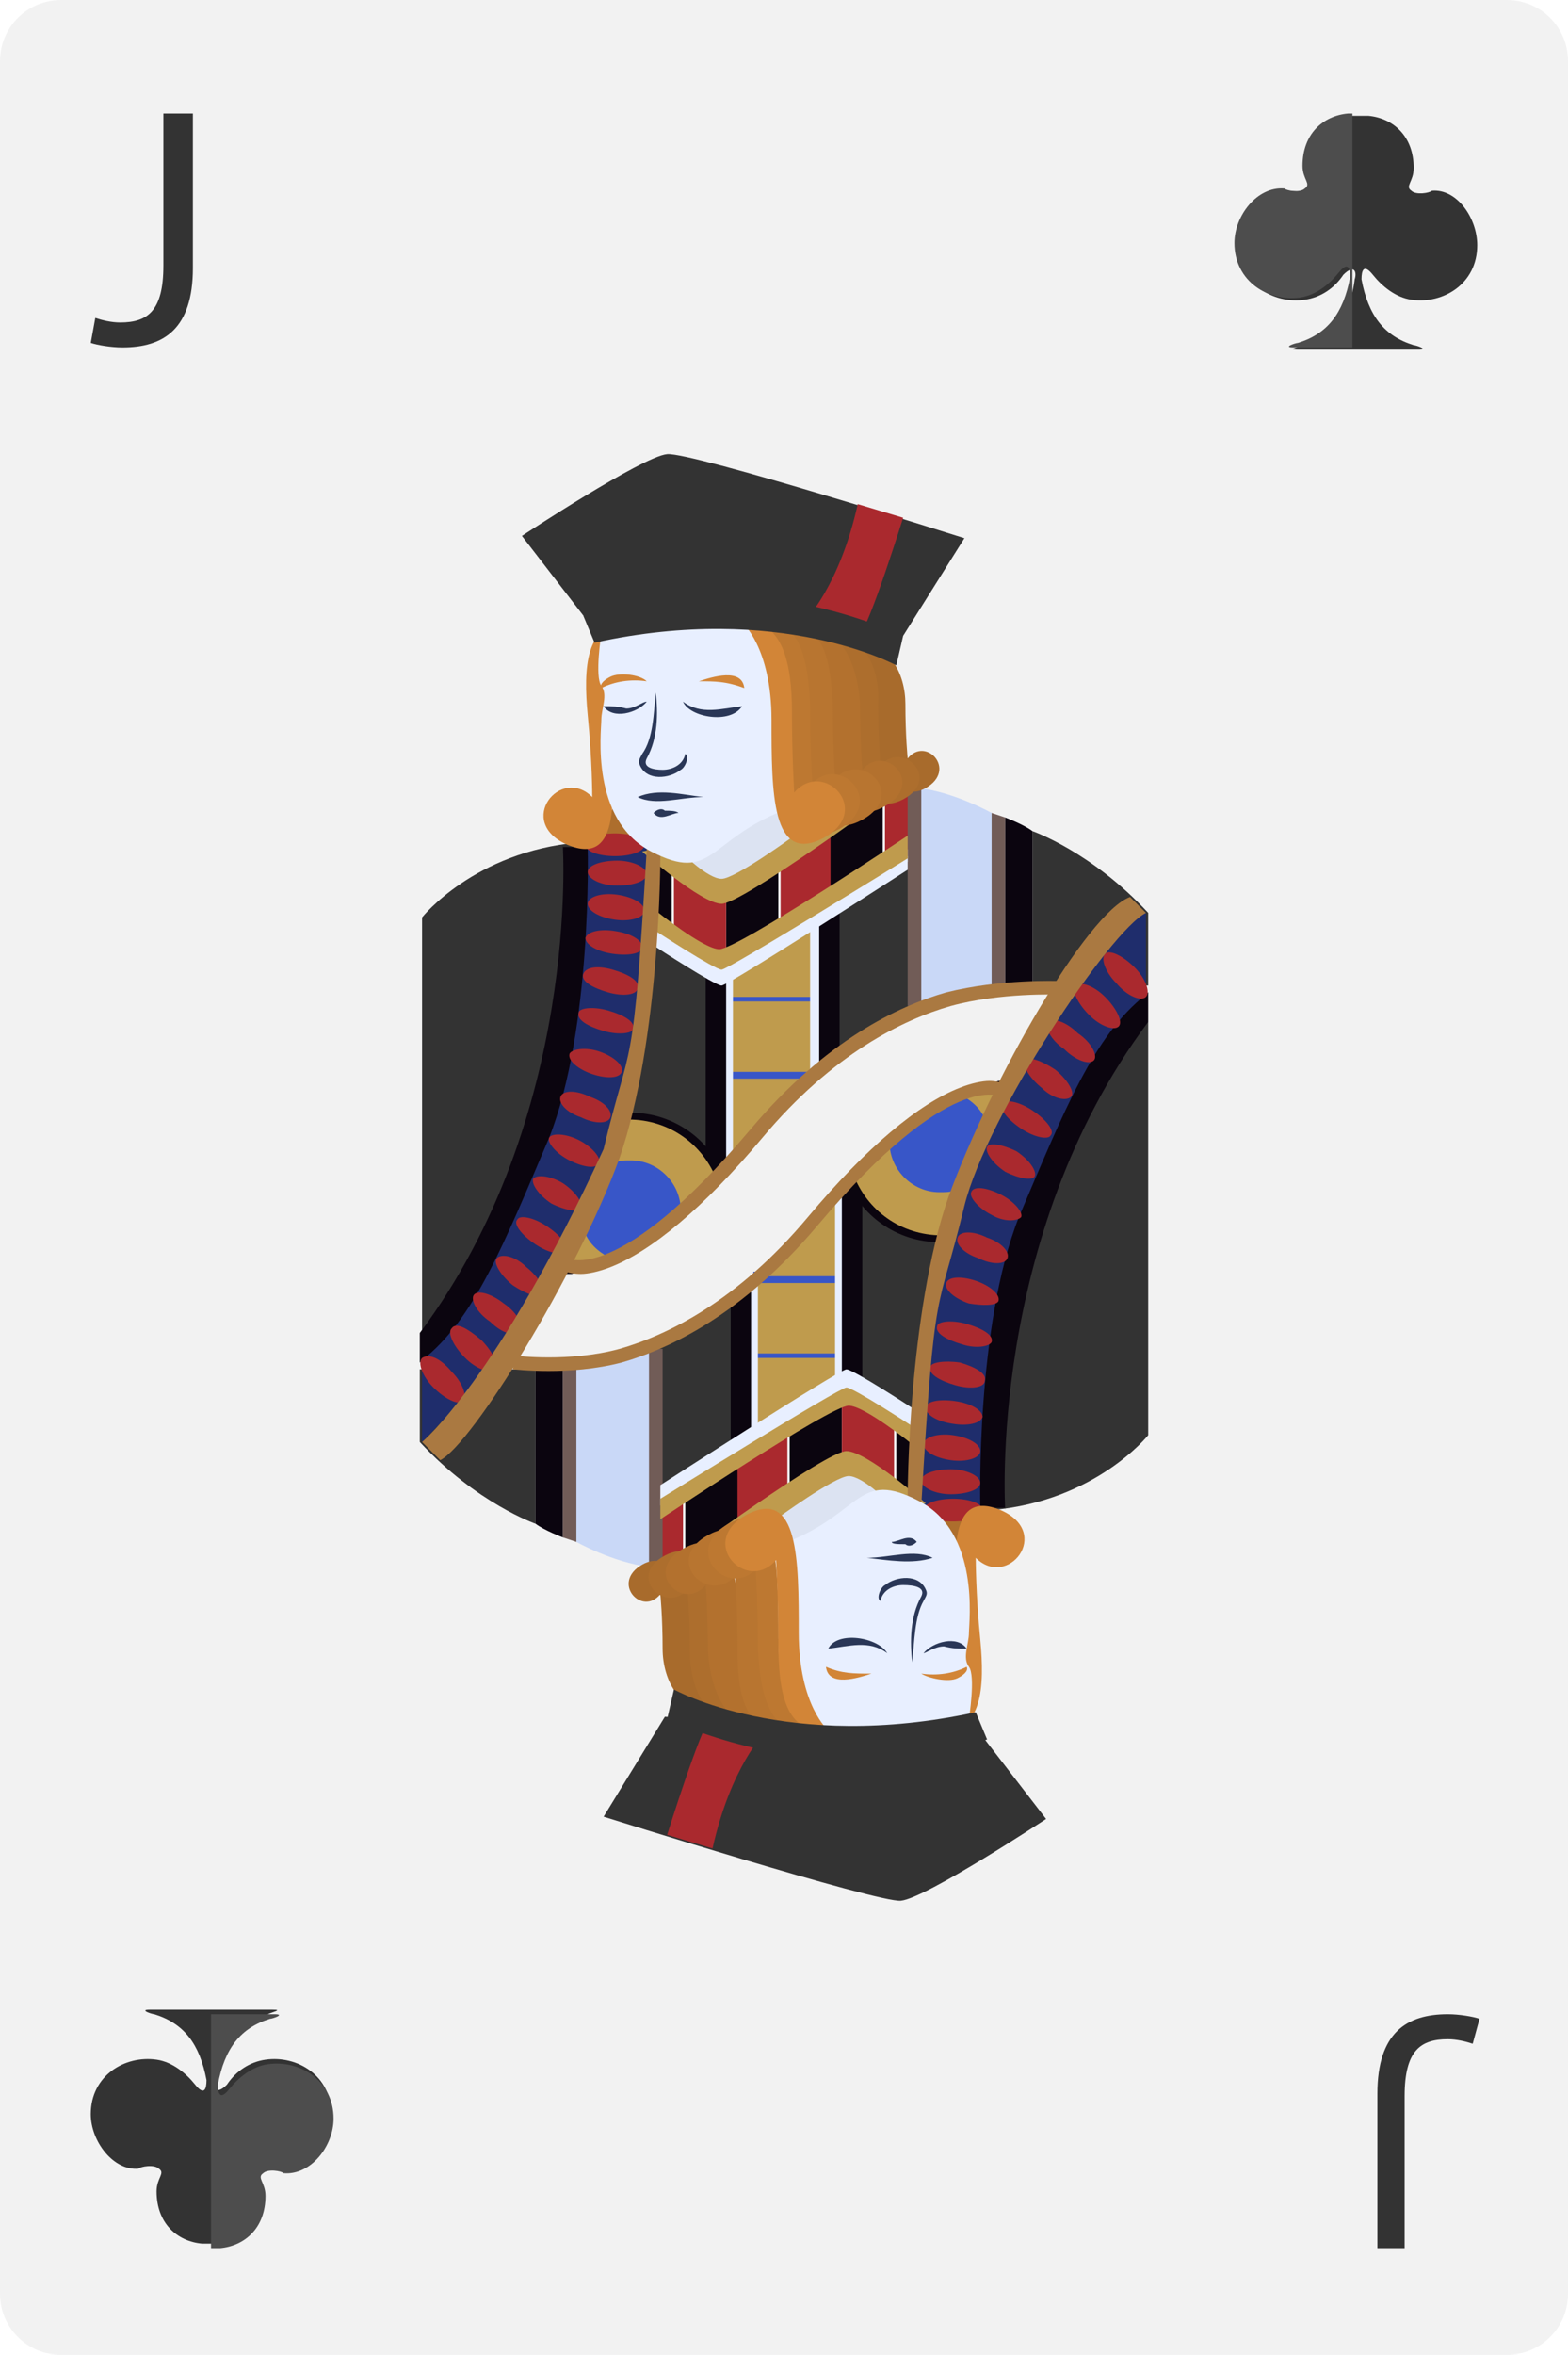 <?xml version="1.0" encoding="utf-8"?>
<!-- Generator: Adobe Illustrator 26.5.0, SVG Export Plug-In . SVG Version: 6.00 Build 0)  -->
<svg version="1.1" id="Layer_1" xmlns="http://www.w3.org/2000/svg" xmlns:xlink="http://www.w3.org/1999/xlink" x="0px" y="0px"
	 viewBox="0 0 69.1 103.7" style="enable-background:new 0 0 69.1 103.7;" xml:space="preserve">
<style type="text/css">
	.st0{fill:#F2F2F2;}
	.st1{fill:#333333;}
	.st2{fill:#4D4D4D;}
	.st3{fill:#AA292E;}
	.st4{fill:#0B050F;}
	.st5{fill:#AD6E2D;}
	.st6{fill:#1F2D6C;}
	.st7{fill:#3856C8;}
	.st8{fill:#BF9B4D;}
	.st9{fill:#E8EFFF;}
	.st10{fill:#C9D8F7;}
	.st11{fill:#715C57;}
	.st12{fill:#AA7941;}
	.st13{fill:#DCE3F2;}
	.st14{fill:#D28537;}
	.st15{fill:#A86B2C;}
	.st16{fill:#B3712E;}
	.st17{fill:#B87530;}
	.st18{fill:#BD7831;}
	.st19{fill:#2A3757;}
</style>
<g>
	<path class="st0" d="M69.1,101c0,1.5-1.2,2.7-2.7,2.7H2.7c-1.5,0-2.7-1.2-2.7-2.7V2.7C0,1.2,1.2,0,2.7,0h63.7
		c1.5,0,2.7,1.2,2.7,2.7V101z"/>
	<g>
		<g>
			<path class="st1" d="M7.2,5h1.3v6.8c0,2.7-1.3,3.5-3.1,3.5c-0.5,0-1.1-0.1-1.4-0.2L4.2,14c0.3,0.1,0.7,0.2,1.1,0.2
				c1.2,0,1.9-0.5,1.9-2.5V5z"/>
		</g>
		<g>
			<path class="st1" d="M65.1,10.8c0,1.7-1.5,2.6-2.9,2.4c-0.7-0.1-1.3-0.6-1.7-1.1c-0.4-0.5-0.5-0.2-0.5,0.2c0.3,1.6,1,2.5,2.3,2.9
				c0.1,0,0.7,0.2,0.2,0.2h-5.3c-0.5,0,0-0.1,0.2-0.2c1.3-0.4,2.1-1.3,2.3-2.9c0.1-0.3,0-0.7-0.5-0.2c-0.4,0.6-1,1-1.7,1.1
				c-1.4,0.2-2.9-0.7-2.9-2.4v0c0-1.2,1-2.5,2.2-2.4c0.1,0,0.7,0.1,0.9,0c0.3-0.3-0.1-0.4-0.1-1v0c0-1.4,0.9-2.2,2-2.3v0
				c0,0,0.2,0,0.3,0c0.2,0,0.3,0,0.4,0v0c1.1,0.1,2,0.9,2,2.3v0c0,0.6-0.4,0.8-0.1,1c0.2,0.2,0.8,0.1,0.9,0
				C64.2,8.3,65.1,9.6,65.1,10.8L65.1,10.8z"/>
			<path class="st2" d="M59.8,5C59.8,5,59.8,5,59.8,5c-0.1,0-0.4,0-0.4,0v0c-1.1,0.1-2,0.9-2,2.3v0c0,0.6,0.4,0.8,0.1,1
				c-0.2,0.2-0.8,0.1-0.9,0c-1.2-0.1-2.2,1.2-2.2,2.4v0c0,1.7,1.5,2.6,2.9,2.4c0.7-0.1,1.3-0.6,1.7-1.1c0.4-0.5,0.5-0.2,0.5,0.2
				c-0.3,1.6-1,2.5-2.3,2.9c-0.1,0-0.7,0.2-0.2,0.2h2.6V5z"/>
		</g>
	</g>
	<g>
		<g>
			<path class="st1" d="M62,99h-1.3v-6.8c0-2.7,1.3-3.5,3.1-3.5c0.5,0,1.1,0.1,1.4,0.2L64.9,90c-0.3-0.1-0.7-0.2-1.1-0.2
				c-1.2,0-1.9,0.5-1.9,2.5V99z"/>
		</g>
		<g>
			<path class="st1" d="M4,93.1c0-1.7,1.5-2.6,2.9-2.4c0.7,0.1,1.3,0.6,1.7,1.1c0.4,0.5,0.5,0.2,0.5-0.2c-0.3-1.6-1-2.5-2.3-2.9
				c-0.1,0-0.7-0.2-0.2-0.2H12c0.5,0,0,0.1-0.2,0.2c-1.3,0.4-2.1,1.3-2.3,2.9c-0.1,0.3,0,0.7,0.5,0.2c0.4-0.6,1-1,1.7-1.1
				c1.4-0.2,2.9,0.7,2.9,2.4v0c0,1.2-1,2.5-2.2,2.4c-0.1,0-0.7-0.1-0.9,0c-0.3,0.3,0.1,0.4,0.1,1v0c0,1.4-0.9,2.2-2,2.3v0
				c0,0-0.2,0-0.3,0c-0.2,0-0.3,0-0.4,0v0c-1.1-0.1-2-0.9-2-2.3v0c0-0.6,0.4-0.8,0.1-1c-0.2-0.2-0.8-0.1-0.9,0C5,95.6,4,94.3,4,93.1
				L4,93.1z"/>
			<path class="st2" d="M9.3,99C9.3,99,9.3,99,9.3,99c0.1,0,0.4,0,0.4,0v0c1.1-0.1,2-0.9,2-2.3v0c0-0.6-0.4-0.8-0.1-1
				c0.2-0.2,0.8-0.1,0.9,0c1.2,0.1,2.2-1.2,2.2-2.4v0c0-1.7-1.5-2.6-2.9-2.4c-0.7,0.1-1.3,0.6-1.7,1.1c-0.4,0.5-0.5,0.2-0.5-0.2
				c0.3-1.6,1-2.5,2.3-2.9c0.1,0,0.7-0.2,0.2-0.2H9.3V99z"/>
		</g>
	</g>
	<g>
		<path class="st1" d="M23.6,67.1c0,0-2.6-0.9-5.1-3.6v-3.2h5.1V67.1z"/>
		<g>
			<path class="st1" d="M25.7,27.1L23,23.6c0,0,5.3-3.5,6.4-3.6c1.1-0.1,13.1,3.7,13.1,3.7L39.8,28L25.7,27.1z"/>
			<path class="st3" d="M39.8,22.8c0,0-1.5,4.8-1.9,5.1c-0.4,0.3-2.4-0.6-2.4-0.6s1.5-1.5,2.3-5.1L39.8,22.8z"/>
			<path class="st1" d="M18.6,58.6V40.4c0,0,2.3-2.9,6.9-3.3C25.4,37.1,25.5,55.5,18.6,58.6z"/>
			<g>
				<rect x="32" y="38.1" class="st4" width="2.3" height="4.3"/>
				<rect x="27.3" y="36.6" class="st4" width="2.3" height="4.3"/>
				<rect x="34.4" y="36.4" class="st3" width="2.3" height="4.3"/>
				<rect x="29.7" y="37.8" class="st3" width="2.3" height="4.3"/>
				<rect x="36.6" y="35.1" class="st4" width="2.3" height="4.3"/>
				<rect x="39" y="35" class="st3" width="2.3" height="2.7"/>
			</g>
			<polygon class="st5" points="27.3,35.1 27.9,37 26.1,37.1 			"/>
			<path class="st4" d="M24.8,37.2c0,0,0.8,12-6.3,21.5c0,0.8,0,1.3,0,1.3s4.2-2,6.5-10.2c2.4-8.3,1.3-12.5,1.3-12.5H24.8z"/>
			<path class="st6" d="M25.9,37.4c0,0,0.2,7.9-1.7,12.7c-2,4.7-3.3,8-5.6,9.8v3.6c0,0,6.4-6.2,8.5-13.2c2.1-7,1.7-13.1,1.7-13.1
				L25.9,37.4z"/>
			<g>
				<path class="st3" d="M25.8,37.2c0,0.3,0.6,0.5,1.3,0.5c0.7,0,1.3-0.2,1.3-0.5s-0.6-0.5-1.3-0.5C26.4,36.7,25.8,36.9,25.8,37.2z"
					/>
				<path class="st3" d="M25.9,38.4c0,0.3,0.6,0.6,1.3,0.6c0.7,0,1.3-0.2,1.3-0.5c0-0.3-0.6-0.6-1.3-0.6
					C26.5,37.9,25.9,38.1,25.9,38.4z"/>
				<path class="st3" d="M25.9,39.8c0,0.3,0.5,0.6,1.2,0.7c0.7,0.1,1.3-0.1,1.3-0.4c0-0.3-0.5-0.6-1.2-0.7
					C26.5,39.3,25.9,39.5,25.9,39.8z"/>
				<path class="st3" d="M25.8,41.3c0,0.3,0.5,0.6,1.2,0.7c0.7,0.1,1.3,0,1.3-0.3c0-0.3-0.5-0.6-1.2-0.7
					C26.5,40.9,25.9,41,25.8,41.3z"/>
				<path class="st3" d="M25.7,42.9c-0.1,0.3,0.4,0.6,1.1,0.8c0.7,0.2,1.3,0.1,1.3-0.2c0.1-0.3-0.4-0.6-1.1-0.8
					C26.3,42.5,25.8,42.6,25.7,42.9z"/>
				<path class="st3" d="M25.5,44.6c-0.1,0.3,0.4,0.6,1.1,0.8c0.7,0.2,1.3,0.1,1.3-0.1c0.1-0.3-0.4-0.6-1.1-0.8
					C26.1,44.3,25.5,44.4,25.5,44.6z"/>
				<path class="st3" d="M25.1,46.4c-0.1,0.3,0.4,0.7,1,0.9c0.6,0.2,1.2,0.2,1.3-0.1c0.1-0.3-0.4-0.7-1-0.9
					C25.8,46.1,25.2,46.2,25.1,46.4z"/>
				<path class="st3" d="M24.7,48.3c-0.1,0.3,0.3,0.7,0.9,0.9c0.6,0.3,1.2,0.3,1.3,0c0.1-0.3-0.3-0.7-0.9-0.9
					C25.4,48,24.8,48,24.7,48.3z"/>
				<path class="st3" d="M24.2,50.1c-0.1,0.2,0.3,0.7,0.9,1c0.6,0.3,1.2,0.4,1.3,0.1c0.1-0.2-0.3-0.7-0.9-1
					C24.9,49.9,24.3,49.9,24.2,50.1z"/>
				<path class="st3" d="M23.5,51.9c-0.1,0.2,0.2,0.7,0.8,1.1c0.6,0.3,1.2,0.4,1.3,0.2c0.1-0.2-0.2-0.7-0.8-1.1
					C24.3,51.8,23.7,51.7,23.5,51.9z"/>
				<path class="st3" d="M22.8,53.7c-0.2,0.2,0.2,0.7,0.8,1.1c0.6,0.4,1.2,0.5,1.3,0.3c0.2-0.2-0.2-0.7-0.8-1.1
					C23.5,53.6,22.9,53.5,22.8,53.7z"/>
				<path class="st3" d="M21.9,55.4c-0.2,0.2,0.2,0.8,0.7,1.2c0.6,0.4,1.2,0.6,1.3,0.4c0.2-0.2-0.2-0.8-0.7-1.2
					C22.7,55.3,22.1,55.2,21.9,55.4z"/>
				<path class="st3" d="M20.9,57c-0.2,0.2,0.1,0.8,0.7,1.2c0.5,0.5,1.1,0.7,1.3,0.4c0.2-0.2-0.1-0.8-0.7-1.2
					C21.7,57,21.1,56.8,20.9,57z"/>
				<path class="st3" d="M19.9,58.5c-0.2,0.2,0.1,0.8,0.6,1.3c0.5,0.5,1.1,0.7,1.3,0.5c0.2-0.2-0.1-0.8-0.6-1.3
					C20.6,58.5,20.1,58.2,19.9,58.5z"/>
				<path class="st3" d="M18.6,59.8c-0.2,0.2,0,0.8,0.5,1.3c0.5,0.5,1.1,0.8,1.3,0.6c0.2-0.2,0-0.8-0.5-1.3
					C19.4,59.8,18.9,59.6,18.6,59.8z"/>
			</g>
			<rect x="32.2" y="43.6" class="st7" width="3.7" height="4.1"/>
			<polygon class="st8" points="35.7,47.5 32.2,47.5 32.2,51.3 			"/>
			<rect x="32.1" y="44.1" class="st8" width="3.8" height="3.1"/>
			<polygon class="st8" points="35.8,43.9 32.2,43.9 32.2,42.9 35.8,40.6 			"/>
			<path class="st1" d="M31.4,51.6l0.1-8.7l-3.1-1.7c0,0-0.6,7.2-1.3,8.5C26.5,51,31.4,51.6,31.4,51.6z"/>
			<polygon class="st9" points="31.4,51.6 32.3,51.2 32.3,42.3 31.4,42.3 			"/>
			<polygon class="st4" points="31.1,52 32,51.5 32,42.7 31.1,42.7 			"/>
			<g>
				<path class="st4" d="M25.2,55c0.3-0.8,0.8-1.5,1.2-2.2c0.6-1.2,1.1-2.5,1.3-3.8c0,0,0,0,0.1,0c1.9,0,3.5,1.2,4.1,2.8
					c-0.1,0.2-0.3,0.3-0.4,0.5c-0.3,0.3-0.7,0.5-1,0.7c-0.8,0.6-1.4,1.4-2.3,1.9c-0.7,0.4-1.4,0.6-2.1,0.9c-0.3,0.1-0.6,0.2-0.9,0.3
					c-0.1,0-0.2,0-0.3,0C24.9,55.6,25,55.3,25.2,55z"/>
				<path class="st8" d="M25.2,55c0.3-0.8,0.8-1.5,1.2-2.2c0.6-1.1,1-2.3,1.2-3.5c0,0,0.1,0,0.1,0c1.8,0,3.3,1.1,3.9,2.7
					c-0.1,0.1-0.1,0.1-0.2,0.2c-0.3,0.3-0.7,0.5-1,0.7c-0.8,0.6-1.4,1.4-2.3,1.9c-0.7,0.4-1.4,0.6-2.1,0.9c-0.3,0.1-0.6,0.2-0.9,0.3
					c-0.1,0-0.2,0-0.3,0C24.9,55.6,25,55.3,25.2,55z"/>
				<path class="st7" d="M26.4,52.7c0.3-0.5,0.5-1,0.7-1.5c0.2-0.1,0.4-0.1,0.7-0.1c1.2,0,2.2,1,2.2,2.2c-0.6,0.5-1.1,1.1-1.8,1.5
					c-0.4,0.2-0.9,0.4-1.3,0.6c-0.6-0.3-1-0.7-1.2-1.3C25.9,53.6,26.1,53.2,26.4,52.7z"/>
			</g>
			<polygon class="st1" points="40.3,44.6 36.6,46.7 36.4,39.9 40.3,37.8 			"/>
			<rect x="35.7" y="40.2" class="st9" width="0.9" height="6.9"/>
			<path class="st10" d="M43.7,35.8c0,0-1.6-0.9-3.2-1.1l-0.2,9.8c0,0,2.5-0.9,3.6-0.9L43.7,35.8z"/>
			<polygon class="st11" points="43.7,35.8 44.3,36 44.3,43.5 43.7,43.5 			"/>
			<path class="st4" d="M44.3,36c0,0,0.8,0.3,1.2,0.6v6.8h-1.2V36z"/>
			<path class="st1" d="M45.5,36.6c0,0,2.6,0.9,5.1,3.6v3.2h-5.1V36.6z"/>
			<rect x="36.1" y="39.9" class="st4" width="0.9" height="6.9"/>
			<rect x="40" y="34.6" class="st11" width="0.6" height="9.7"/>
			<g>
				<path class="st12" d="M25.6,56.1c0.3,0,0.8-0.1,1.3-0.3c1.8-0.7,4.1-2.6,6.7-5.7c3.1-3.7,6.2-5.2,8.3-5.8
					c2.2-0.6,4.7-0.5,4.7-0.5l0.1-0.6c-0.1,0-2.6-0.1-5,0.5c-2.1,0.6-5.3,2.1-8.6,6c-5.9,7-8.1,5.7-8.1,5.7l-0.3,0.5
					C24.7,55.9,25,56.1,25.6,56.1z"/>
			</g>
			<path class="st9" d="M40,37.4c0,0-7.5,4.9-8.3,4.9c-0.7,0-2.8-1.5-2.8-1.5v0.9c0,0,2.6,1.7,2.9,1.7c0.3,0,8.2-5.1,8.2-5.1V37.4z"
				/>
			<path class="st8" d="M39.1,35.1c0,0-6.4,4.7-7.3,4.7c-0.9,0-3.5-2.3-3.5-2.3L39.1,35.1z"/>
			<path class="st8" d="M40,36.8c0,0-7.5,5-8.3,5c-0.7,0-2.8-1.7-2.8-1.7V41c0,0,2.6,1.7,2.9,1.7c0.3,0,8.2-4.9,8.2-4.9V36.8z"/>
			<path class="st12" d="M29.1,37.8c0,0,0,8-1.8,13.2c-1.9,5.2-6.5,12.6-7.9,13.3l-0.8-0.8c0,0,3.3-2.7,8-12.9
				c1.2-5,1.3-2.9,1.9-13.2C29,27.1,29.1,37.8,29.1,37.8z"/>
			<path class="st13" d="M35,36.8c0,0-2.6,1.9-3.2,1.9c-0.6,0-1.7-1.1-1.7-1.1s3.6-2.4,4.6-2.1C35.6,35.9,35,36.8,35,36.8z"/>
			<path class="st14" d="M27.7,27.4c0,0-1.2,1.2-0.9,4.4c0.3,3.2,0.6,6.4-1.8,5.4c-2.3-1-0.3-3.5,1.1-2.1c0,0,0-1.6-0.2-3.6
				C25.7,29.4,25.8,27.4,27.7,27.4z"/>
			<path class="st9" d="M26.5,27.9c0,0-0.3,1.9,0,2.3c0.3,0.4,0,1,0,1.5c0,0.5-0.5,4.4,2.2,5.8c2.7,1.4,2.5-0.5,5.8-1.8
				c0,0,0.5-7.7-1.7-8.3C32.7,27.4,28.2,27.1,26.5,27.9z"/>
			<path class="st15" d="M37.4,28.4c0,0,0.9,0.7,0.9,2.8c0,2.1,1.1,4.3,2.5,3.5c1.4-0.8,0-2.3-0.8-1.3c0,0-0.1-1-0.1-2.4
				C39.9,29.7,39.2,28.1,37.4,28.4z"/>
			<path class="st5" d="M36.6,28c0,0,1,0.8,1,3.2s0.5,4.9,2.2,4c1.7-0.9,0-2.6-1-1.5c0,0-0.1-1.2-0.1-2.7C38.8,29.4,38,27.8,36.6,28
				z"/>
			<path class="st16" d="M35.5,27.7c0,0,1,1.7,1,4.3c0,2.6,0.7,4.5,2.5,3.5c1.8-1,0-2.8-1-1.6c0,0-0.1-1.3-0.1-2.9
				C37.8,29.2,37,27.5,35.5,27.7z"/>
			<path class="st17" d="M34.7,27.6c0,0,0.7,1.1,0.7,4s0.6,5.6,2.6,4.5c2-1.1,0-3.1-1.2-1.8c0,0-0.1-1.4-0.1-3.3
				C36.6,29.1,36.3,27.4,34.7,27.6z"/>
			<path class="st18" d="M33.5,27.4c0,0,1.3,1.1,1.3,4.1c0,3.1,0,6.2,2.2,5c2.1-1.2,0-3.3-1.2-2c0,0-0.1-1.5-0.1-3.5
				C35.6,29.1,35.3,27.2,33.5,27.4z"/>
			<path class="st14" d="M32.7,27.4c0,0,1.3,1.1,1.3,4.3c0,3.2,0,6.4,2.3,5.2c2.2-1.2,0-3.5-1.3-2c0,0-0.1-1.6-0.1-3.6
				S34.5,27.2,32.7,27.4z"/>
			<path class="st1" d="M39.5,29.3c0,0-5.1-2.8-13.3-1l-0.5-1.2c0,0,6.4-2.5,14.1,0.9L39.5,29.3z"/>
			<g>
				<path class="st14" d="M28.5,30c-0.7-0.1-1.4,0-2,0.3c-0.1-0.2,0.2-0.4,0.4-0.5C27.3,29.6,28.2,29.7,28.5,30L28.5,30z"/>
			</g>
			<g>
				<path class="st14" d="M30.8,30c0.6-0.2,1.9-0.6,2,0.3C32,30,31.5,30,30.8,30L30.8,30z"/>
			</g>
			<g>
				<path class="st19" d="M30.1,30.9c0.8,0.6,1.7,0.3,2.6,0.2C32.2,31.9,30.4,31.6,30.1,30.9L30.1,30.9z"/>
			</g>
			<g>
				<path class="st19" d="M28.5,30.9c-0.4,0.5-1.5,0.8-1.9,0.2c0.4,0,0.6,0,1,0.1C28,31.2,28.3,30.9,28.5,30.9L28.5,30.9z"/>
			</g>
			<g>
				<path class="st19" d="M28.9,30.5c0.1,0.9,0.1,2-0.4,2.9c-0.2,0.4,0.3,0.5,0.7,0.5c0.4,0,0.9-0.2,1-0.7c0.2,0.1,0,0.6-0.2,0.7
					c-0.5,0.4-1.5,0.5-1.8-0.2c-0.1-0.2,0-0.3,0.1-0.5C28.8,32.5,28.8,31.4,28.9,30.5L28.9,30.5z"/>
			</g>
			<g>
				<path class="st19" d="M31,35.1c-1,0-2.1,0.4-2.9,0C29,34.7,30.1,35,31,35.1L31,35.1z"/>
			</g>
			<g>
				<path class="st19" d="M29.9,35.8c-0.3,0-0.8,0.4-1.1,0c0.2-0.2,0.4-0.2,0.5-0.1C29.5,35.7,29.8,35.7,29.9,35.8L29.9,35.8z"/>
			</g>
		</g>
		<path class="st1" d="M43.4,76.6l2.7,3.5c0,0-5.3,3.5-6.4,3.6C38.7,83.8,26.6,80,26.6,80l2.7-4.4L43.4,76.6z"/>
		<path class="st3" d="M29.4,80.8c0,0,1.5-4.8,1.9-5.1c0.4-0.3,2.4,0.6,2.4,0.6s-1.5,1.5-2.3,5.1L29.4,80.8z"/>
		<path class="st1" d="M50.6,45v18.2c0,0-2.3,2.9-6.9,3.3C43.7,66.6,43.6,48.2,50.6,45z"/>
		<g>
			<rect x="34.8" y="61.3" class="st4" width="2.3" height="4.3"/>
			<rect x="39.5" y="62.8" class="st4" width="2.3" height="4.3"/>
			<rect x="32.4" y="63" class="st3" width="2.3" height="4.3"/>
			<rect x="37.1" y="61.6" class="st3" width="2.3" height="4.3"/>
			<rect x="30.2" y="64.3" class="st4" width="2.3" height="4.3"/>
			<rect x="27.8" y="66" class="st3" width="2.3" height="2.7"/>
		</g>
		<polygon class="st5" points="41.8,68.6 41.3,66.7 43.1,66.6 		"/>
		<path class="st4" d="M44.3,66.5c0,0-0.8-12,6.3-21.5c0-0.8,0-1.3,0-1.3s-4.2,2-6.5,10.2c-2.4,8.3-1.3,12.5-1.3,12.5H44.3z"/>
		<path class="st6" d="M43.2,66.3c0,0-0.2-7.9,1.7-12.7c2-4.7,3.3-8,5.6-9.8v-3.6c0,0-3.5,0.7-8.5,13.2c-2.1,7-1.7,13.1-1.7,13.1
			L43.2,66.3z"/>
		<g>
			<path class="st3" d="M43.3,66.5c0-0.3-0.6-0.5-1.3-0.5c-0.7,0-1.3,0.2-1.3,0.5S41.3,67,42,67C42.7,67,43.3,66.8,43.3,66.5z"/>
			<path class="st3" d="M43.2,65.3c0-0.3-0.6-0.6-1.3-0.6c-0.7,0-1.3,0.2-1.3,0.5c0,0.3,0.6,0.6,1.3,0.6
				C42.6,65.8,43.2,65.6,43.2,65.3z"/>
			<path class="st3" d="M43.2,63.9c0-0.3-0.5-0.6-1.2-0.7c-0.7-0.1-1.3,0.1-1.3,0.4c0,0.3,0.5,0.6,1.2,0.7
				C42.6,64.4,43.2,64.2,43.2,63.9z"/>
			<path class="st3" d="M43.3,62.4c0-0.3-0.5-0.6-1.2-0.7c-0.7-0.1-1.3,0-1.3,0.3c0,0.3,0.5,0.6,1.2,0.7
				C42.6,62.8,43.2,62.7,43.3,62.4z"/>
			<path class="st3" d="M43.4,60.8c0.1-0.3-0.4-0.6-1.1-0.8C41.6,59.9,41,60,41,60.2c-0.1,0.3,0.4,0.6,1.1,0.8
				C42.8,61.2,43.4,61.1,43.4,60.8z"/>
			<path class="st3" d="M43.7,59.1c0.1-0.3-0.4-0.6-1.1-0.8c-0.7-0.2-1.3-0.1-1.3,0.1c-0.1,0.3,0.4,0.6,1.1,0.8
				C43,59.4,43.6,59.3,43.7,59.1z"/>
			<path class="st3" d="M44,57.3c0.1-0.3-0.4-0.7-1-0.9c-0.6-0.2-1.2-0.2-1.3,0.1c-0.1,0.3,0.4,0.7,1,0.9
				C43.3,57.5,43.9,57.5,44,57.3z"/>
			<path class="st3" d="M44.4,55.4c0.1-0.3-0.3-0.7-0.9-0.9c-0.6-0.3-1.2-0.3-1.3,0c-0.1,0.3,0.3,0.7,0.9,0.9
				C43.7,55.7,44.3,55.7,44.4,55.4z"/>
			<path class="st3" d="M45,53.6c0.1-0.2-0.3-0.7-0.9-1c-0.6-0.3-1.2-0.4-1.3-0.1c-0.1,0.2,0.3,0.7,0.9,1
				C44.2,53.8,44.8,53.8,45,53.6z"/>
			<path class="st3" d="M45.6,51.8c0.1-0.2-0.2-0.7-0.8-1.1c-0.6-0.3-1.2-0.4-1.3-0.2c-0.1,0.2,0.2,0.7,0.8,1.1
				C44.9,51.9,45.5,52,45.6,51.8z"/>
			<path class="st3" d="M46.3,50c0.2-0.2-0.2-0.7-0.8-1.1c-0.6-0.4-1.2-0.5-1.3-0.3c-0.2,0.2,0.2,0.7,0.8,1.1
				C45.6,50.1,46.2,50.2,46.3,50z"/>
			<path class="st3" d="M47.2,48.3c0.2-0.2-0.2-0.8-0.7-1.2c-0.6-0.4-1.2-0.6-1.3-0.4c-0.2,0.2,0.2,0.8,0.7,1.2
				C46.4,48.4,47,48.5,47.2,48.3z"/>
			<path class="st3" d="M48.2,46.7c0.2-0.2-0.1-0.8-0.7-1.2C47,45,46.4,44.8,46.2,45c-0.2,0.2,0.1,0.8,0.7,1.2
				C47.4,46.7,48,46.9,48.2,46.7z"/>
			<path class="st3" d="M49.3,45.2c0.2-0.2-0.1-0.8-0.6-1.3c-0.5-0.5-1.1-0.7-1.3-0.5c-0.2,0.2,0.1,0.8,0.6,1.3
				C48.5,45.2,49.1,45.4,49.3,45.2z"/>
			<path class="st3" d="M50.5,43.9c0.2-0.2,0-0.8-0.5-1.3c-0.5-0.5-1.1-0.8-1.3-0.6c-0.2,0.2,0,0.8,0.5,1.3
				C49.7,43.9,50.3,44.1,50.5,43.9z"/>
		</g>
		<rect x="33.2" y="56" class="st7" width="3.7" height="4.1"/>
		<polygon class="st8" points="33.4,56.2 37,56.2 37,52.4 		"/>
		<rect x="33.3" y="56.5" class="st8" width="3.8" height="3.1"/>
		<polygon class="st8" points="33.3,59.8 37,59.8 37,60.8 33.3,63 		"/>
		<path class="st1" d="M37.7,52.1l-0.1,8.7l3.1,1.7c0,0,0.6-7.2,1.3-8.5C42.7,52.7,37.7,52.1,37.7,52.1z"/>
		<polygon class="st9" points="37.7,52.1 36.8,52.5 36.8,61.4 37.7,61.4 		"/>
		<polygon class="st4" points="38,51.7 37.1,52.2 37.1,61 38,61 		"/>
		<g>
			<path class="st4" d="M44,48.7c-0.3,0.8-0.8,1.5-1.2,2.2c-0.6,1.2-1.1,2.5-1.3,3.8c0,0,0,0-0.1,0c-1.9,0-3.5-1.2-4.1-2.8
				c0.1-0.2,0.3-0.3,0.4-0.5c0.3-0.3,0.7-0.5,1-0.7c0.8-0.6,1.4-1.4,2.3-1.9c0.7-0.4,1.4-0.6,2.1-0.9c0.3-0.1,0.6-0.2,0.9-0.3
				c0.1,0,0.2,0,0.3,0C44.2,48.1,44.1,48.4,44,48.7z"/>
			<path class="st8" d="M44,48.7c-0.3,0.8-0.8,1.5-1.2,2.2c-0.6,1.1-1,2.3-1.2,3.5c0,0-0.1,0-0.1,0c-1.8,0-3.3-1.1-3.9-2.7
				c0.1-0.1,0.1-0.1,0.2-0.2c0.3-0.3,0.7-0.5,1-0.7c0.8-0.6,1.4-1.4,2.3-1.9c0.7-0.4,1.4-0.6,2.1-0.9c0.3-0.1,0.6-0.2,0.9-0.3
				c0.1,0,0.2,0,0.3,0C44.2,48.1,44.1,48.4,44,48.7z"/>
			<path class="st7" d="M42.8,50.9c-0.3,0.5-0.5,1-0.7,1.5c-0.2,0.1-0.4,0.1-0.7,0.1c-1.2,0-2.2-1-2.2-2.2c0.6-0.5,1.1-1.1,1.8-1.5
				c0.4-0.2,0.9-0.4,1.3-0.6c0.6,0.3,1,0.7,1.2,1.3C43.3,50.1,43,50.5,42.8,50.9z"/>
		</g>
		<polygon class="st1" points="28.9,59.1 32.5,57 32.7,63.8 28.9,65.9 		"/>
		<rect x="32.5" y="56.6" class="st9" width="0.9" height="6.9"/>
		<path class="st10" d="M25.4,67.9c0,0,1.6,0.9,3.2,1.1l0.2-9.8c0,0-2.5,0.9-3.6,0.9L25.4,67.9z"/>
		<polygon class="st11" points="25.4,67.9 24.8,67.7 24.8,60.1 25.4,60.1 		"/>
		<path class="st4" d="M24.8,67.7c0,0-0.8-0.3-1.2-0.6v-6.8h1.2V67.7z"/>
		<rect x="32.2" y="56.9" class="st4" width="0.9" height="6.9"/>
		<rect x="28.6" y="59.4" class="st11" width="0.6" height="9.7"/>
		<g>
			<path class="st12" d="M43.6,47.6c-0.3,0-0.8,0.1-1.3,0.3c-1.8,0.7-4.1,2.6-6.7,5.7c-3.1,3.7-6.2,5.2-8.3,5.8
				c-2.2,0.6-4.6,0.3-4.6,0.3l-0.1,0.6c0.1,0,2.5,0.3,4.8-0.3c2.1-0.6,5.3-2.1,8.6-6c5.9-7,8.1-5.7,8.1-5.7l0.3-0.5
				C44.4,47.8,44.1,47.6,43.6,47.6z"/>
		</g>
		<path class="st9" d="M29.1,66.3c0,0,7.5-4.9,8.3-4.9c0.7,0,2.8,1.5,2.8,1.5V62c0,0-2.6-1.7-2.9-1.7s-8.2,5.1-8.2,5.1V66.3z"/>
		<path class="st8" d="M30,68.6c0,0,6.4-4.7,7.3-4.7c0.9,0,3.5,2.3,3.5,2.3L30,68.6z"/>
		<path class="st8" d="M29.1,66.9c0,0,7.5-5,8.3-5c0.7,0,2.8,1.7,2.8,1.7v-0.8c0,0-2.6-1.7-2.9-1.7S29.1,66,29.1,66V66.9z"/>
		<path class="st12" d="M40,65.9c0,0,0-8,1.8-13.2c1.9-5.2,6.1-12.5,8-13.2l0.7,0.7c-1.6,0.8-7,8.9-8,12.9c-1.2,5-1.3,2.9-1.9,13.2
			C40.1,76.5,40,65.9,40,65.9z"/>
		<path class="st13" d="M34.2,66.9c0,0,2.6-1.9,3.2-1.9c0.6,0,1.7,1.1,1.7,1.1s-3.6,2.4-4.6,2.1C33.5,67.7,34.2,66.9,34.2,66.9z"/>
		<path class="st14" d="M41.4,76.3c0,0,1.2-1.2,0.9-4.4c-0.3-3.2-0.6-6.4,1.8-5.4c2.3,1,0.3,3.5-1.1,2.1c0,0,0,1.6,0.2,3.6
			C43.4,74.3,43.3,76.3,41.4,76.3z"/>
		<path class="st9" d="M42.7,75.7c0,0,0.3-1.9,0-2.3c-0.3-0.4,0-1,0-1.5c0-0.5,0.5-4.4-2.2-5.8c-2.7-1.4-2.5,0.5-5.8,1.8
			c0,0-0.5,7.7,1.7,8.3C36.5,76.2,40.9,76.6,42.7,75.7z"/>
		<path class="st15" d="M31.7,75.2c0,0-0.9-0.7-0.9-2.8c0-2.1-1.1-4.3-2.5-3.5c-1.4,0.8,0,2.3,0.8,1.3c0,0,0.1,1,0.1,2.4
			C29.2,74,30,75.6,31.7,75.2z"/>
		<path class="st5" d="M32.5,75.7c0,0-1-0.8-1-3.2c0-2.4-0.5-4.9-2.2-4c-1.7,0.9,0,2.6,1,1.5c0,0,0.1,1.2,0.1,2.7
			C30.4,74.3,31.1,75.9,32.5,75.7z"/>
		<path class="st16" d="M33.6,76c0,0-1-1.7-1-4.3c0-2.6-0.7-4.5-2.5-3.5c-1.8,1,0,2.8,1,1.6c0,0,0.1,1.3,0.1,2.9
			C31.3,74.5,32.1,76.2,33.6,76z"/>
		<path class="st17" d="M34.5,76.1c0,0-0.7-1.1-0.7-4s-0.6-5.6-2.6-4.5c-2,1.1,0,3.1,1.2,1.8c0,0,0.1,1.4,0.1,3.3
			C32.5,74.5,32.8,76.3,34.5,76.1z"/>
		<path class="st18" d="M35.6,76.2c0,0-1.3-1.1-1.3-4.1c0-3.1,0-6.2-2.2-5c-2.1,1.2,0,3.3,1.2,2c0,0,0.1,1.5,0.1,3.5
			C33.5,74.6,33.9,76.4,35.6,76.2z"/>
		<path class="st14" d="M36.5,76.2c0,0-1.3-1.1-1.3-4.3c0-3.2,0-6.4-2.3-5.2c-2.2,1.2,0,3.5,1.3,2c0,0,0.1,1.6,0.1,3.6
			C34.3,74.5,34.6,76.4,36.5,76.2z"/>
		<path class="st1" d="M29.7,74.4c0,0,5,2.8,13.3,1l0.5,1.2c0,0-6.4,2.5-14.1-0.9L29.7,74.4z"/>
		<g>
			<path class="st14" d="M40.6,73.7c0.7,0.1,1.4,0,2-0.3c0.1,0.2-0.2,0.4-0.4,0.5C41.8,74.1,40.9,73.9,40.6,73.7L40.6,73.7z"/>
		</g>
		<g>
			<path class="st14" d="M38.4,73.7c-0.6,0.2-1.9,0.6-2-0.3C37.1,73.7,37.6,73.7,38.4,73.7L38.4,73.7z"/>
		</g>
		<g>
			<path class="st19" d="M39.1,72.8c-0.8-0.6-1.7-0.3-2.6-0.2C36.9,71.8,38.7,72.1,39.1,72.8L39.1,72.8z"/>
		</g>
		<g>
			<path class="st19" d="M40.7,72.8c0.4-0.5,1.5-0.8,1.9-0.2c-0.4,0-0.6,0-1-0.1C41.2,72.5,40.8,72.8,40.7,72.8L40.7,72.8z"/>
		</g>
		<g>
			<path class="st19" d="M40.2,73.2c-0.1-0.9-0.1-2,0.4-2.9c0.2-0.4-0.3-0.5-0.8-0.5c-0.4,0-0.9,0.2-1,0.7c-0.2-0.1,0-0.6,0.2-0.7
				c0.5-0.4,1.5-0.5,1.8,0.2c0.1,0.2,0,0.3-0.1,0.5C40.3,71.2,40.3,72.3,40.2,73.2L40.2,73.2z"/>
		</g>
		<g>
			<path class="st19" d="M38.2,68.6c1,0,2.1-0.4,2.9,0C40.2,68.9,39.1,68.7,38.2,68.6L38.2,68.6z"/>
		</g>
		<g>
			<path class="st19" d="M39.3,67.9c0.3,0,0.8-0.4,1.1,0c-0.2,0.2-0.4,0.2-0.5,0.1C39.6,68,39.3,68,39.3,67.9L39.3,67.9z"/>
		</g>
	</g>
</g>
</svg>
